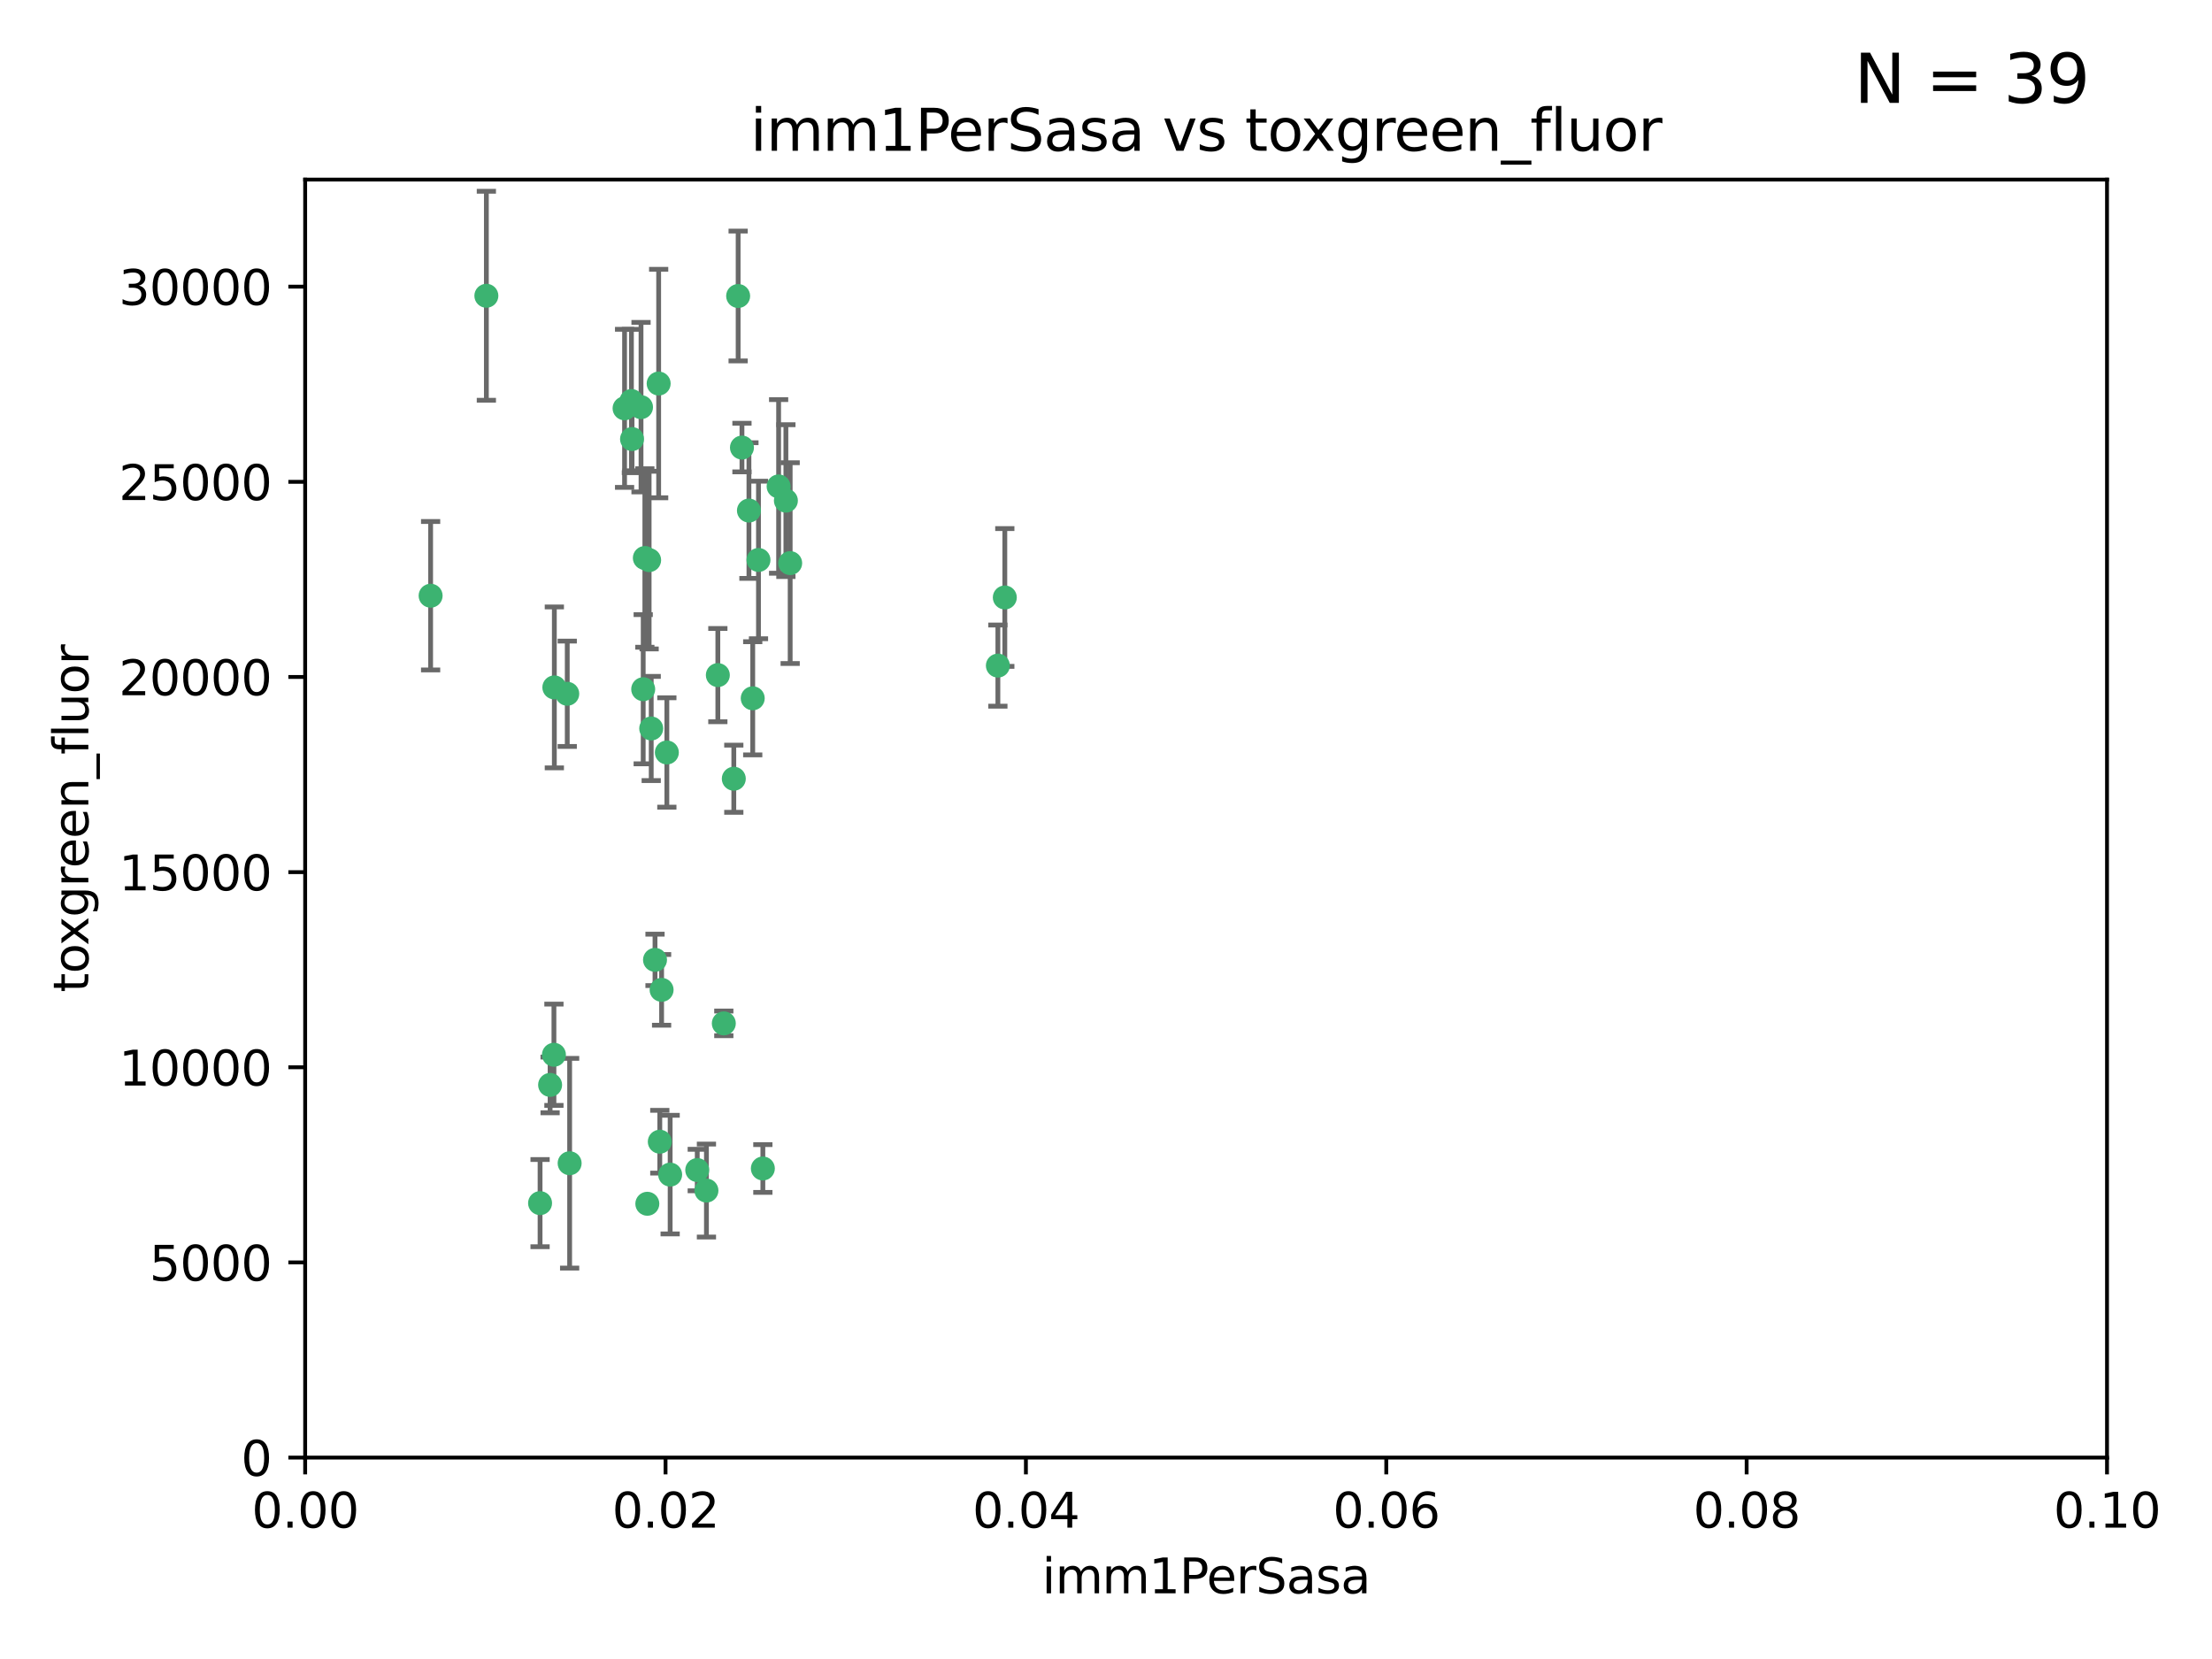 <?xml version="1.0" encoding="utf-8" standalone="no"?>
<!DOCTYPE svg PUBLIC "-//W3C//DTD SVG 1.1//EN"
  "http://www.w3.org/Graphics/SVG/1.1/DTD/svg11.dtd">
<svg xmlns:xlink="http://www.w3.org/1999/xlink" width="460.8pt" height="345.6pt" viewBox="0 0 460.8 345.6" xmlns="http://www.w3.org/2000/svg" version="1.1">
 <defs>
  <style type="text/css">*{stroke-linejoin: round; stroke-linecap: butt}</style>
 </defs>
 <g id="figure_1">
  <g id="patch_1">
   <path d="M 0 345.6 
L 460.8 345.6 
L 460.8 0 
L 0 0 
z
" style="fill: #ffffff"/>
  </g>
  <g id="axes_1">
   <g id="patch_2">
    <path d="M 63.571 303.64 
L 438.93 303.64 
L 438.93 37.411 
L 63.571 37.411 
z
" style="fill: #ffffff"/>
   </g>
   <g id="PathCollection_1">
    <defs>
     <path id="m68df2d9c2f" d="M 0 1.118 
C 0.297 1.118 0.581 1 0.791 0.791 
C 1 0.581 1.118 0.297 1.118 0 
C 1.118 -0.297 1 -0.581 0.791 -0.791 
C 0.581 -1 0.297 -1.118 0 -1.118 
C -0.297 -1.118 -0.581 -1 -0.791 -0.791 
C -1 -0.581 -1.118 -0.297 -1.118 0 
C -1.118 0.297 -1 0.581 -0.791 0.791 
C -0.581 1 -0.297 1.118 0 1.118 
z
" style="stroke: #3cb371"/>
    </defs>
    <g clip-path="url(#p0fdcfdbc18)">
     <use xlink:href="#m68df2d9c2f" x="101.319" y="61.614" style="fill: #3cb371; stroke: #3cb371"/>
     <use xlink:href="#m68df2d9c2f" x="89.706" y="124.1" style="fill: #3cb371; stroke: #3cb371"/>
     <use xlink:href="#m68df2d9c2f" x="156.017" y="106.358" style="fill: #3cb371; stroke: #3cb371"/>
     <use xlink:href="#m68df2d9c2f" x="137.211" y="79.9" style="fill: #3cb371; stroke: #3cb371"/>
     <use xlink:href="#m68df2d9c2f" x="130.11" y="85.062" style="fill: #3cb371; stroke: #3cb371"/>
     <use xlink:href="#m68df2d9c2f" x="149.54" y="140.634" style="fill: #3cb371; stroke: #3cb371"/>
     <use xlink:href="#m68df2d9c2f" x="164.607" y="117.306" style="fill: #3cb371; stroke: #3cb371"/>
     <use xlink:href="#m68df2d9c2f" x="162.201" y="101.33" style="fill: #3cb371; stroke: #3cb371"/>
     <use xlink:href="#m68df2d9c2f" x="133.991" y="143.574" style="fill: #3cb371; stroke: #3cb371"/>
     <use xlink:href="#m68df2d9c2f" x="133.537" y="84.817" style="fill: #3cb371; stroke: #3cb371"/>
     <use xlink:href="#m68df2d9c2f" x="135.226" y="116.682" style="fill: #3cb371; stroke: #3cb371"/>
     <use xlink:href="#m68df2d9c2f" x="131.665" y="91.463" style="fill: #3cb371; stroke: #3cb371"/>
     <use xlink:href="#m68df2d9c2f" x="131.536" y="83.54" style="fill: #3cb371; stroke: #3cb371"/>
     <use xlink:href="#m68df2d9c2f" x="118.666" y="242.324" style="fill: #3cb371; stroke: #3cb371"/>
     <use xlink:href="#m68df2d9c2f" x="154.563" y="93.237" style="fill: #3cb371; stroke: #3cb371"/>
     <use xlink:href="#m68df2d9c2f" x="158.007" y="116.65" style="fill: #3cb371; stroke: #3cb371"/>
     <use xlink:href="#m68df2d9c2f" x="153.769" y="61.664" style="fill: #3cb371; stroke: #3cb371"/>
     <use xlink:href="#m68df2d9c2f" x="118.169" y="144.527" style="fill: #3cb371; stroke: #3cb371"/>
     <use xlink:href="#m68df2d9c2f" x="136.451" y="199.958" style="fill: #3cb371; stroke: #3cb371"/>
     <use xlink:href="#m68df2d9c2f" x="163.716" y="104.293" style="fill: #3cb371; stroke: #3cb371"/>
     <use xlink:href="#m68df2d9c2f" x="138.918" y="156.754" style="fill: #3cb371; stroke: #3cb371"/>
     <use xlink:href="#m68df2d9c2f" x="112.506" y="250.635" style="fill: #3cb371; stroke: #3cb371"/>
     <use xlink:href="#m68df2d9c2f" x="207.877" y="138.657" style="fill: #3cb371; stroke: #3cb371"/>
     <use xlink:href="#m68df2d9c2f" x="209.321" y="124.464" style="fill: #3cb371; stroke: #3cb371"/>
     <use xlink:href="#m68df2d9c2f" x="134.851" y="250.767" style="fill: #3cb371; stroke: #3cb371"/>
     <use xlink:href="#m68df2d9c2f" x="137.448" y="237.838" style="fill: #3cb371; stroke: #3cb371"/>
     <use xlink:href="#m68df2d9c2f" x="152.865" y="162.223" style="fill: #3cb371; stroke: #3cb371"/>
     <use xlink:href="#m68df2d9c2f" x="114.597" y="226.007" style="fill: #3cb371; stroke: #3cb371"/>
     <use xlink:href="#m68df2d9c2f" x="147.163" y="248.016" style="fill: #3cb371; stroke: #3cb371"/>
     <use xlink:href="#m68df2d9c2f" x="150.784" y="213.19" style="fill: #3cb371; stroke: #3cb371"/>
     <use xlink:href="#m68df2d9c2f" x="137.823" y="206.203" style="fill: #3cb371; stroke: #3cb371"/>
     <use xlink:href="#m68df2d9c2f" x="156.807" y="145.468" style="fill: #3cb371; stroke: #3cb371"/>
     <use xlink:href="#m68df2d9c2f" x="115.394" y="219.726" style="fill: #3cb371; stroke: #3cb371"/>
     <use xlink:href="#m68df2d9c2f" x="115.48" y="143.2" style="fill: #3cb371; stroke: #3cb371"/>
     <use xlink:href="#m68df2d9c2f" x="134.334" y="116.24" style="fill: #3cb371; stroke: #3cb371"/>
     <use xlink:href="#m68df2d9c2f" x="158.917" y="243.416" style="fill: #3cb371; stroke: #3cb371"/>
     <use xlink:href="#m68df2d9c2f" x="139.605" y="244.691" style="fill: #3cb371; stroke: #3cb371"/>
     <use xlink:href="#m68df2d9c2f" x="145.249" y="243.742" style="fill: #3cb371; stroke: #3cb371"/>
     <use xlink:href="#m68df2d9c2f" x="135.66" y="151.755" style="fill: #3cb371; stroke: #3cb371"/>
    </g>
   </g>
   <g id="matplotlib.axis_1">
    <g id="xtick_1">
     <g id="line2d_1">
      <defs>
       <path id="md51bf98b03" d="M 0 0 
L 0 3.5 
" style="stroke: #000000; stroke-width: 0.8"/>
      </defs>
      <g>
       <use xlink:href="#md51bf98b03" x="63.571" y="303.64" style="stroke: #000000; stroke-width: 0.8"/>
      </g>
     </g>
     <g id="text_1">
      <!-- 0.00 -->
      <g transform="translate(52.438 318.238)scale(0.1 -0.1)">
       <defs>
        <path id="DejaVuSans-30" d="M 2034 4250 
Q 1547 4250 1301 3770 
Q 1056 3291 1056 2328 
Q 1056 1369 1301 889 
Q 1547 409 2034 409 
Q 2525 409 2770 889 
Q 3016 1369 3016 2328 
Q 3016 3291 2770 3770 
Q 2525 4250 2034 4250 
z
M 2034 4750 
Q 2819 4750 3233 4129 
Q 3647 3509 3647 2328 
Q 3647 1150 3233 529 
Q 2819 -91 2034 -91 
Q 1250 -91 836 529 
Q 422 1150 422 2328 
Q 422 3509 836 4129 
Q 1250 4750 2034 4750 
z
" transform="scale(0.016)"/>
        <path id="DejaVuSans-2e" d="M 684 794 
L 1344 794 
L 1344 0 
L 684 0 
L 684 794 
z
" transform="scale(0.016)"/>
       </defs>
       <use xlink:href="#DejaVuSans-30"/>
       <use xlink:href="#DejaVuSans-2e" x="63.623"/>
       <use xlink:href="#DejaVuSans-30" x="95.41"/>
       <use xlink:href="#DejaVuSans-30" x="159.033"/>
      </g>
     </g>
    </g>
    <g id="xtick_2">
     <g id="line2d_2">
      <g>
       <use xlink:href="#md51bf98b03" x="138.643" y="303.64" style="stroke: #000000; stroke-width: 0.8"/>
      </g>
     </g>
     <g id="text_2">
      <!-- 0.02 -->
      <g transform="translate(127.51 318.238)scale(0.1 -0.1)">
       <defs>
        <path id="DejaVuSans-32" d="M 1228 531 
L 3431 531 
L 3431 0 
L 469 0 
L 469 531 
Q 828 903 1448 1529 
Q 2069 2156 2228 2338 
Q 2531 2678 2651 2914 
Q 2772 3150 2772 3378 
Q 2772 3750 2511 3984 
Q 2250 4219 1831 4219 
Q 1534 4219 1204 4116 
Q 875 4013 500 3803 
L 500 4441 
Q 881 4594 1212 4672 
Q 1544 4750 1819 4750 
Q 2544 4750 2975 4387 
Q 3406 4025 3406 3419 
Q 3406 3131 3298 2873 
Q 3191 2616 2906 2266 
Q 2828 2175 2409 1742 
Q 1991 1309 1228 531 
z
" transform="scale(0.016)"/>
       </defs>
       <use xlink:href="#DejaVuSans-30"/>
       <use xlink:href="#DejaVuSans-2e" x="63.623"/>
       <use xlink:href="#DejaVuSans-30" x="95.41"/>
       <use xlink:href="#DejaVuSans-32" x="159.033"/>
      </g>
     </g>
    </g>
    <g id="xtick_3">
     <g id="line2d_3">
      <g>
       <use xlink:href="#md51bf98b03" x="213.715" y="303.64" style="stroke: #000000; stroke-width: 0.8"/>
      </g>
     </g>
     <g id="text_3">
      <!-- 0.04 -->
      <g transform="translate(202.582 318.238)scale(0.1 -0.1)">
       <defs>
        <path id="DejaVuSans-34" d="M 2419 4116 
L 825 1625 
L 2419 1625 
L 2419 4116 
z
M 2253 4666 
L 3047 4666 
L 3047 1625 
L 3713 1625 
L 3713 1100 
L 3047 1100 
L 3047 0 
L 2419 0 
L 2419 1100 
L 313 1100 
L 313 1709 
L 2253 4666 
z
" transform="scale(0.016)"/>
       </defs>
       <use xlink:href="#DejaVuSans-30"/>
       <use xlink:href="#DejaVuSans-2e" x="63.623"/>
       <use xlink:href="#DejaVuSans-30" x="95.41"/>
       <use xlink:href="#DejaVuSans-34" x="159.033"/>
      </g>
     </g>
    </g>
    <g id="xtick_4">
     <g id="line2d_4">
      <g>
       <use xlink:href="#md51bf98b03" x="288.786" y="303.64" style="stroke: #000000; stroke-width: 0.8"/>
      </g>
     </g>
     <g id="text_4">
      <!-- 0.06 -->
      <g transform="translate(277.654 318.238)scale(0.1 -0.1)">
       <defs>
        <path id="DejaVuSans-36" d="M 2113 2584 
Q 1688 2584 1439 2293 
Q 1191 2003 1191 1497 
Q 1191 994 1439 701 
Q 1688 409 2113 409 
Q 2538 409 2786 701 
Q 3034 994 3034 1497 
Q 3034 2003 2786 2293 
Q 2538 2584 2113 2584 
z
M 3366 4563 
L 3366 3988 
Q 3128 4100 2886 4159 
Q 2644 4219 2406 4219 
Q 1781 4219 1451 3797 
Q 1122 3375 1075 2522 
Q 1259 2794 1537 2939 
Q 1816 3084 2150 3084 
Q 2853 3084 3261 2657 
Q 3669 2231 3669 1497 
Q 3669 778 3244 343 
Q 2819 -91 2113 -91 
Q 1303 -91 875 529 
Q 447 1150 447 2328 
Q 447 3434 972 4092 
Q 1497 4750 2381 4750 
Q 2619 4750 2861 4703 
Q 3103 4656 3366 4563 
z
" transform="scale(0.016)"/>
       </defs>
       <use xlink:href="#DejaVuSans-30"/>
       <use xlink:href="#DejaVuSans-2e" x="63.623"/>
       <use xlink:href="#DejaVuSans-30" x="95.41"/>
       <use xlink:href="#DejaVuSans-36" x="159.033"/>
      </g>
     </g>
    </g>
    <g id="xtick_5">
     <g id="line2d_5">
      <g>
       <use xlink:href="#md51bf98b03" x="363.858" y="303.64" style="stroke: #000000; stroke-width: 0.8"/>
      </g>
     </g>
     <g id="text_5">
      <!-- 0.08 -->
      <g transform="translate(352.725 318.238)scale(0.1 -0.1)">
       <defs>
        <path id="DejaVuSans-38" d="M 2034 2216 
Q 1584 2216 1326 1975 
Q 1069 1734 1069 1313 
Q 1069 891 1326 650 
Q 1584 409 2034 409 
Q 2484 409 2743 651 
Q 3003 894 3003 1313 
Q 3003 1734 2745 1975 
Q 2488 2216 2034 2216 
z
M 1403 2484 
Q 997 2584 770 2862 
Q 544 3141 544 3541 
Q 544 4100 942 4425 
Q 1341 4750 2034 4750 
Q 2731 4750 3128 4425 
Q 3525 4100 3525 3541 
Q 3525 3141 3298 2862 
Q 3072 2584 2669 2484 
Q 3125 2378 3379 2068 
Q 3634 1759 3634 1313 
Q 3634 634 3220 271 
Q 2806 -91 2034 -91 
Q 1263 -91 848 271 
Q 434 634 434 1313 
Q 434 1759 690 2068 
Q 947 2378 1403 2484 
z
M 1172 3481 
Q 1172 3119 1398 2916 
Q 1625 2713 2034 2713 
Q 2441 2713 2670 2916 
Q 2900 3119 2900 3481 
Q 2900 3844 2670 4047 
Q 2441 4250 2034 4250 
Q 1625 4250 1398 4047 
Q 1172 3844 1172 3481 
z
" transform="scale(0.016)"/>
       </defs>
       <use xlink:href="#DejaVuSans-30"/>
       <use xlink:href="#DejaVuSans-2e" x="63.623"/>
       <use xlink:href="#DejaVuSans-30" x="95.41"/>
       <use xlink:href="#DejaVuSans-38" x="159.033"/>
      </g>
     </g>
    </g>
    <g id="xtick_6">
     <g id="line2d_6">
      <g>
       <use xlink:href="#md51bf98b03" x="438.93" y="303.64" style="stroke: #000000; stroke-width: 0.8"/>
      </g>
     </g>
     <g id="text_6">
      <!-- 0.10 -->
      <g transform="translate(427.797 318.238)scale(0.1 -0.1)">
       <defs>
        <path id="DejaVuSans-31" d="M 794 531 
L 1825 531 
L 1825 4091 
L 703 3866 
L 703 4441 
L 1819 4666 
L 2450 4666 
L 2450 531 
L 3481 531 
L 3481 0 
L 794 0 
L 794 531 
z
" transform="scale(0.016)"/>
       </defs>
       <use xlink:href="#DejaVuSans-30"/>
       <use xlink:href="#DejaVuSans-2e" x="63.623"/>
       <use xlink:href="#DejaVuSans-31" x="95.41"/>
       <use xlink:href="#DejaVuSans-30" x="159.033"/>
      </g>
     </g>
    </g>
    <g id="text_7">
     <!-- imm1PerSasa -->
     <g transform="translate(217.067 331.917)scale(0.1 -0.1)">
      <defs>
       <path id="DejaVuSans-69" d="M 603 3500 
L 1178 3500 
L 1178 0 
L 603 0 
L 603 3500 
z
M 603 4863 
L 1178 4863 
L 1178 4134 
L 603 4134 
L 603 4863 
z
" transform="scale(0.016)"/>
       <path id="DejaVuSans-6d" d="M 3328 2828 
Q 3544 3216 3844 3400 
Q 4144 3584 4550 3584 
Q 5097 3584 5394 3201 
Q 5691 2819 5691 2113 
L 5691 0 
L 5113 0 
L 5113 2094 
Q 5113 2597 4934 2840 
Q 4756 3084 4391 3084 
Q 3944 3084 3684 2787 
Q 3425 2491 3425 1978 
L 3425 0 
L 2847 0 
L 2847 2094 
Q 2847 2600 2669 2842 
Q 2491 3084 2119 3084 
Q 1678 3084 1418 2786 
Q 1159 2488 1159 1978 
L 1159 0 
L 581 0 
L 581 3500 
L 1159 3500 
L 1159 2956 
Q 1356 3278 1631 3431 
Q 1906 3584 2284 3584 
Q 2666 3584 2933 3390 
Q 3200 3197 3328 2828 
z
" transform="scale(0.016)"/>
       <path id="DejaVuSans-50" d="M 1259 4147 
L 1259 2394 
L 2053 2394 
Q 2494 2394 2734 2622 
Q 2975 2850 2975 3272 
Q 2975 3691 2734 3919 
Q 2494 4147 2053 4147 
L 1259 4147 
z
M 628 4666 
L 2053 4666 
Q 2838 4666 3239 4311 
Q 3641 3956 3641 3272 
Q 3641 2581 3239 2228 
Q 2838 1875 2053 1875 
L 1259 1875 
L 1259 0 
L 628 0 
L 628 4666 
z
" transform="scale(0.016)"/>
       <path id="DejaVuSans-65" d="M 3597 1894 
L 3597 1613 
L 953 1613 
Q 991 1019 1311 708 
Q 1631 397 2203 397 
Q 2534 397 2845 478 
Q 3156 559 3463 722 
L 3463 178 
Q 3153 47 2828 -22 
Q 2503 -91 2169 -91 
Q 1331 -91 842 396 
Q 353 884 353 1716 
Q 353 2575 817 3079 
Q 1281 3584 2069 3584 
Q 2775 3584 3186 3129 
Q 3597 2675 3597 1894 
z
M 3022 2063 
Q 3016 2534 2758 2815 
Q 2500 3097 2075 3097 
Q 1594 3097 1305 2825 
Q 1016 2553 972 2059 
L 3022 2063 
z
" transform="scale(0.016)"/>
       <path id="DejaVuSans-72" d="M 2631 2963 
Q 2534 3019 2420 3045 
Q 2306 3072 2169 3072 
Q 1681 3072 1420 2755 
Q 1159 2438 1159 1844 
L 1159 0 
L 581 0 
L 581 3500 
L 1159 3500 
L 1159 2956 
Q 1341 3275 1631 3429 
Q 1922 3584 2338 3584 
Q 2397 3584 2469 3576 
Q 2541 3569 2628 3553 
L 2631 2963 
z
" transform="scale(0.016)"/>
       <path id="DejaVuSans-53" d="M 3425 4513 
L 3425 3897 
Q 3066 4069 2747 4153 
Q 2428 4238 2131 4238 
Q 1616 4238 1336 4038 
Q 1056 3838 1056 3469 
Q 1056 3159 1242 3001 
Q 1428 2844 1947 2747 
L 2328 2669 
Q 3034 2534 3370 2195 
Q 3706 1856 3706 1288 
Q 3706 609 3251 259 
Q 2797 -91 1919 -91 
Q 1588 -91 1214 -16 
Q 841 59 441 206 
L 441 856 
Q 825 641 1194 531 
Q 1563 422 1919 422 
Q 2459 422 2753 634 
Q 3047 847 3047 1241 
Q 3047 1584 2836 1778 
Q 2625 1972 2144 2069 
L 1759 2144 
Q 1053 2284 737 2584 
Q 422 2884 422 3419 
Q 422 4038 858 4394 
Q 1294 4750 2059 4750 
Q 2388 4750 2728 4690 
Q 3069 4631 3425 4513 
z
" transform="scale(0.016)"/>
       <path id="DejaVuSans-61" d="M 2194 1759 
Q 1497 1759 1228 1600 
Q 959 1441 959 1056 
Q 959 750 1161 570 
Q 1363 391 1709 391 
Q 2188 391 2477 730 
Q 2766 1069 2766 1631 
L 2766 1759 
L 2194 1759 
z
M 3341 1997 
L 3341 0 
L 2766 0 
L 2766 531 
Q 2569 213 2275 61 
Q 1981 -91 1556 -91 
Q 1019 -91 701 211 
Q 384 513 384 1019 
Q 384 1609 779 1909 
Q 1175 2209 1959 2209 
L 2766 2209 
L 2766 2266 
Q 2766 2663 2505 2880 
Q 2244 3097 1772 3097 
Q 1472 3097 1187 3025 
Q 903 2953 641 2809 
L 641 3341 
Q 956 3463 1253 3523 
Q 1550 3584 1831 3584 
Q 2591 3584 2966 3190 
Q 3341 2797 3341 1997 
z
" transform="scale(0.016)"/>
       <path id="DejaVuSans-73" d="M 2834 3397 
L 2834 2853 
Q 2591 2978 2328 3040 
Q 2066 3103 1784 3103 
Q 1356 3103 1142 2972 
Q 928 2841 928 2578 
Q 928 2378 1081 2264 
Q 1234 2150 1697 2047 
L 1894 2003 
Q 2506 1872 2764 1633 
Q 3022 1394 3022 966 
Q 3022 478 2636 193 
Q 2250 -91 1575 -91 
Q 1294 -91 989 -36 
Q 684 19 347 128 
L 347 722 
Q 666 556 975 473 
Q 1284 391 1588 391 
Q 1994 391 2212 530 
Q 2431 669 2431 922 
Q 2431 1156 2273 1281 
Q 2116 1406 1581 1522 
L 1381 1569 
Q 847 1681 609 1914 
Q 372 2147 372 2553 
Q 372 3047 722 3315 
Q 1072 3584 1716 3584 
Q 2034 3584 2315 3537 
Q 2597 3491 2834 3397 
z
" transform="scale(0.016)"/>
      </defs>
      <use xlink:href="#DejaVuSans-69"/>
      <use xlink:href="#DejaVuSans-6d" x="27.783"/>
      <use xlink:href="#DejaVuSans-6d" x="125.195"/>
      <use xlink:href="#DejaVuSans-31" x="222.607"/>
      <use xlink:href="#DejaVuSans-50" x="286.23"/>
      <use xlink:href="#DejaVuSans-65" x="342.908"/>
      <use xlink:href="#DejaVuSans-72" x="404.432"/>
      <use xlink:href="#DejaVuSans-53" x="445.545"/>
      <use xlink:href="#DejaVuSans-61" x="509.021"/>
      <use xlink:href="#DejaVuSans-73" x="570.301"/>
      <use xlink:href="#DejaVuSans-61" x="622.4"/>
     </g>
    </g>
   </g>
   <g id="matplotlib.axis_2">
    <g id="ytick_1">
     <g id="line2d_7">
      <defs>
       <path id="m47307e522a" d="M 0 0 
L -3.5 0 
" style="stroke: #000000; stroke-width: 0.8"/>
      </defs>
      <g>
       <use xlink:href="#m47307e522a" x="63.571" y="303.64" style="stroke: #000000; stroke-width: 0.8"/>
      </g>
     </g>
     <g id="text_8">
      <!-- 0 -->
      <g transform="translate(50.209 307.439)scale(0.1 -0.1)">
       <use xlink:href="#DejaVuSans-30"/>
      </g>
     </g>
    </g>
    <g id="ytick_2">
     <g id="line2d_8">
      <g>
       <use xlink:href="#m47307e522a" x="63.571" y="262.986" style="stroke: #000000; stroke-width: 0.8"/>
      </g>
     </g>
     <g id="text_9">
      <!-- 5000 -->
      <g transform="translate(31.121 266.786)scale(0.1 -0.1)">
       <defs>
        <path id="DejaVuSans-35" d="M 691 4666 
L 3169 4666 
L 3169 4134 
L 1269 4134 
L 1269 2991 
Q 1406 3038 1543 3061 
Q 1681 3084 1819 3084 
Q 2600 3084 3056 2656 
Q 3513 2228 3513 1497 
Q 3513 744 3044 326 
Q 2575 -91 1722 -91 
Q 1428 -91 1123 -41 
Q 819 9 494 109 
L 494 744 
Q 775 591 1075 516 
Q 1375 441 1709 441 
Q 2250 441 2565 725 
Q 2881 1009 2881 1497 
Q 2881 1984 2565 2268 
Q 2250 2553 1709 2553 
Q 1456 2553 1204 2497 
Q 953 2441 691 2322 
L 691 4666 
z
" transform="scale(0.016)"/>
       </defs>
       <use xlink:href="#DejaVuSans-35"/>
       <use xlink:href="#DejaVuSans-30" x="63.623"/>
       <use xlink:href="#DejaVuSans-30" x="127.246"/>
       <use xlink:href="#DejaVuSans-30" x="190.869"/>
      </g>
     </g>
    </g>
    <g id="ytick_3">
     <g id="line2d_9">
      <g>
       <use xlink:href="#m47307e522a" x="63.571" y="222.333" style="stroke: #000000; stroke-width: 0.8"/>
      </g>
     </g>
     <g id="text_10">
      <!-- 10000 -->
      <g transform="translate(24.759 226.132)scale(0.1 -0.1)">
       <use xlink:href="#DejaVuSans-31"/>
       <use xlink:href="#DejaVuSans-30" x="63.623"/>
       <use xlink:href="#DejaVuSans-30" x="127.246"/>
       <use xlink:href="#DejaVuSans-30" x="190.869"/>
       <use xlink:href="#DejaVuSans-30" x="254.492"/>
      </g>
     </g>
    </g>
    <g id="ytick_4">
     <g id="line2d_10">
      <g>
       <use xlink:href="#m47307e522a" x="63.571" y="181.679" style="stroke: #000000; stroke-width: 0.8"/>
      </g>
     </g>
     <g id="text_11">
      <!-- 15000 -->
      <g transform="translate(24.759 185.478)scale(0.1 -0.1)">
       <use xlink:href="#DejaVuSans-31"/>
       <use xlink:href="#DejaVuSans-35" x="63.623"/>
       <use xlink:href="#DejaVuSans-30" x="127.246"/>
       <use xlink:href="#DejaVuSans-30" x="190.869"/>
       <use xlink:href="#DejaVuSans-30" x="254.492"/>
      </g>
     </g>
    </g>
    <g id="ytick_5">
     <g id="line2d_11">
      <g>
       <use xlink:href="#m47307e522a" x="63.571" y="141.026" style="stroke: #000000; stroke-width: 0.8"/>
      </g>
     </g>
     <g id="text_12">
      <!-- 20000 -->
      <g transform="translate(24.759 144.825)scale(0.1 -0.1)">
       <use xlink:href="#DejaVuSans-32"/>
       <use xlink:href="#DejaVuSans-30" x="63.623"/>
       <use xlink:href="#DejaVuSans-30" x="127.246"/>
       <use xlink:href="#DejaVuSans-30" x="190.869"/>
       <use xlink:href="#DejaVuSans-30" x="254.492"/>
      </g>
     </g>
    </g>
    <g id="ytick_6">
     <g id="line2d_12">
      <g>
       <use xlink:href="#m47307e522a" x="63.571" y="100.372" style="stroke: #000000; stroke-width: 0.8"/>
      </g>
     </g>
     <g id="text_13">
      <!-- 25000 -->
      <g transform="translate(24.759 104.171)scale(0.1 -0.1)">
       <use xlink:href="#DejaVuSans-32"/>
       <use xlink:href="#DejaVuSans-35" x="63.623"/>
       <use xlink:href="#DejaVuSans-30" x="127.246"/>
       <use xlink:href="#DejaVuSans-30" x="190.869"/>
       <use xlink:href="#DejaVuSans-30" x="254.492"/>
      </g>
     </g>
    </g>
    <g id="ytick_7">
     <g id="line2d_13">
      <g>
       <use xlink:href="#m47307e522a" x="63.571" y="59.718" style="stroke: #000000; stroke-width: 0.8"/>
      </g>
     </g>
     <g id="text_14">
      <!-- 30000 -->
      <g transform="translate(24.759 63.518)scale(0.1 -0.1)">
       <defs>
        <path id="DejaVuSans-33" d="M 2597 2516 
Q 3050 2419 3304 2112 
Q 3559 1806 3559 1356 
Q 3559 666 3084 287 
Q 2609 -91 1734 -91 
Q 1441 -91 1130 -33 
Q 819 25 488 141 
L 488 750 
Q 750 597 1062 519 
Q 1375 441 1716 441 
Q 2309 441 2620 675 
Q 2931 909 2931 1356 
Q 2931 1769 2642 2001 
Q 2353 2234 1838 2234 
L 1294 2234 
L 1294 2753 
L 1863 2753 
Q 2328 2753 2575 2939 
Q 2822 3125 2822 3475 
Q 2822 3834 2567 4026 
Q 2313 4219 1838 4219 
Q 1578 4219 1281 4162 
Q 984 4106 628 3988 
L 628 4550 
Q 988 4650 1302 4700 
Q 1616 4750 1894 4750 
Q 2613 4750 3031 4423 
Q 3450 4097 3450 3541 
Q 3450 3153 3228 2886 
Q 3006 2619 2597 2516 
z
" transform="scale(0.016)"/>
       </defs>
       <use xlink:href="#DejaVuSans-33"/>
       <use xlink:href="#DejaVuSans-30" x="63.623"/>
       <use xlink:href="#DejaVuSans-30" x="127.246"/>
       <use xlink:href="#DejaVuSans-30" x="190.869"/>
       <use xlink:href="#DejaVuSans-30" x="254.492"/>
      </g>
     </g>
    </g>
    <g id="text_15">
     <!-- toxgreen_fluor -->
     <g transform="translate(18.401 206.72)rotate(-90)scale(0.1 -0.1)">
      <defs>
       <path id="DejaVuSans-74" d="M 1172 4494 
L 1172 3500 
L 2356 3500 
L 2356 3053 
L 1172 3053 
L 1172 1153 
Q 1172 725 1289 603 
Q 1406 481 1766 481 
L 2356 481 
L 2356 0 
L 1766 0 
Q 1100 0 847 248 
Q 594 497 594 1153 
L 594 3053 
L 172 3053 
L 172 3500 
L 594 3500 
L 594 4494 
L 1172 4494 
z
" transform="scale(0.016)"/>
       <path id="DejaVuSans-6f" d="M 1959 3097 
Q 1497 3097 1228 2736 
Q 959 2375 959 1747 
Q 959 1119 1226 758 
Q 1494 397 1959 397 
Q 2419 397 2687 759 
Q 2956 1122 2956 1747 
Q 2956 2369 2687 2733 
Q 2419 3097 1959 3097 
z
M 1959 3584 
Q 2709 3584 3137 3096 
Q 3566 2609 3566 1747 
Q 3566 888 3137 398 
Q 2709 -91 1959 -91 
Q 1206 -91 779 398 
Q 353 888 353 1747 
Q 353 2609 779 3096 
Q 1206 3584 1959 3584 
z
" transform="scale(0.016)"/>
       <path id="DejaVuSans-78" d="M 3513 3500 
L 2247 1797 
L 3578 0 
L 2900 0 
L 1881 1375 
L 863 0 
L 184 0 
L 1544 1831 
L 300 3500 
L 978 3500 
L 1906 2253 
L 2834 3500 
L 3513 3500 
z
" transform="scale(0.016)"/>
       <path id="DejaVuSans-67" d="M 2906 1791 
Q 2906 2416 2648 2759 
Q 2391 3103 1925 3103 
Q 1463 3103 1205 2759 
Q 947 2416 947 1791 
Q 947 1169 1205 825 
Q 1463 481 1925 481 
Q 2391 481 2648 825 
Q 2906 1169 2906 1791 
z
M 3481 434 
Q 3481 -459 3084 -895 
Q 2688 -1331 1869 -1331 
Q 1566 -1331 1297 -1286 
Q 1028 -1241 775 -1147 
L 775 -588 
Q 1028 -725 1275 -790 
Q 1522 -856 1778 -856 
Q 2344 -856 2625 -561 
Q 2906 -266 2906 331 
L 2906 616 
Q 2728 306 2450 153 
Q 2172 0 1784 0 
Q 1141 0 747 490 
Q 353 981 353 1791 
Q 353 2603 747 3093 
Q 1141 3584 1784 3584 
Q 2172 3584 2450 3431 
Q 2728 3278 2906 2969 
L 2906 3500 
L 3481 3500 
L 3481 434 
z
" transform="scale(0.016)"/>
       <path id="DejaVuSans-6e" d="M 3513 2113 
L 3513 0 
L 2938 0 
L 2938 2094 
Q 2938 2591 2744 2837 
Q 2550 3084 2163 3084 
Q 1697 3084 1428 2787 
Q 1159 2491 1159 1978 
L 1159 0 
L 581 0 
L 581 3500 
L 1159 3500 
L 1159 2956 
Q 1366 3272 1645 3428 
Q 1925 3584 2291 3584 
Q 2894 3584 3203 3211 
Q 3513 2838 3513 2113 
z
" transform="scale(0.016)"/>
       <path id="DejaVuSans-5f" d="M 3263 -1063 
L 3263 -1509 
L -63 -1509 
L -63 -1063 
L 3263 -1063 
z
" transform="scale(0.016)"/>
       <path id="DejaVuSans-66" d="M 2375 4863 
L 2375 4384 
L 1825 4384 
Q 1516 4384 1395 4259 
Q 1275 4134 1275 3809 
L 1275 3500 
L 2222 3500 
L 2222 3053 
L 1275 3053 
L 1275 0 
L 697 0 
L 697 3053 
L 147 3053 
L 147 3500 
L 697 3500 
L 697 3744 
Q 697 4328 969 4595 
Q 1241 4863 1831 4863 
L 2375 4863 
z
" transform="scale(0.016)"/>
       <path id="DejaVuSans-6c" d="M 603 4863 
L 1178 4863 
L 1178 0 
L 603 0 
L 603 4863 
z
" transform="scale(0.016)"/>
       <path id="DejaVuSans-75" d="M 544 1381 
L 544 3500 
L 1119 3500 
L 1119 1403 
Q 1119 906 1312 657 
Q 1506 409 1894 409 
Q 2359 409 2629 706 
Q 2900 1003 2900 1516 
L 2900 3500 
L 3475 3500 
L 3475 0 
L 2900 0 
L 2900 538 
Q 2691 219 2414 64 
Q 2138 -91 1772 -91 
Q 1169 -91 856 284 
Q 544 659 544 1381 
z
M 1991 3584 
L 1991 3584 
z
" transform="scale(0.016)"/>
      </defs>
      <use xlink:href="#DejaVuSans-74"/>
      <use xlink:href="#DejaVuSans-6f" x="39.209"/>
      <use xlink:href="#DejaVuSans-78" x="97.266"/>
      <use xlink:href="#DejaVuSans-67" x="156.445"/>
      <use xlink:href="#DejaVuSans-72" x="219.922"/>
      <use xlink:href="#DejaVuSans-65" x="258.785"/>
      <use xlink:href="#DejaVuSans-65" x="320.309"/>
      <use xlink:href="#DejaVuSans-6e" x="381.832"/>
      <use xlink:href="#DejaVuSans-5f" x="445.211"/>
      <use xlink:href="#DejaVuSans-66" x="495.211"/>
      <use xlink:href="#DejaVuSans-6c" x="530.416"/>
      <use xlink:href="#DejaVuSans-75" x="558.199"/>
      <use xlink:href="#DejaVuSans-6f" x="621.578"/>
      <use xlink:href="#DejaVuSans-72" x="682.76"/>
     </g>
    </g>
   </g>
   <g id="LineCollection_1">
    <path d="M 101.319 83.38 
L 101.319 39.848 
" clip-path="url(#p0fdcfdbc18)" style="fill: none; stroke: #696969"/>
    <path d="M 89.706 139.562 
L 89.706 108.638 
" clip-path="url(#p0fdcfdbc18)" style="fill: none; stroke: #696969"/>
    <path d="M 156.017 120.489 
L 156.017 92.227 
" clip-path="url(#p0fdcfdbc18)" style="fill: none; stroke: #696969"/>
    <path d="M 137.211 103.698 
L 137.211 56.102 
" clip-path="url(#p0fdcfdbc18)" style="fill: none; stroke: #696969"/>
    <path d="M 130.11 101.528 
L 130.11 68.595 
" clip-path="url(#p0fdcfdbc18)" style="fill: none; stroke: #696969"/>
    <path d="M 149.54 150.349 
L 149.54 130.92 
" clip-path="url(#p0fdcfdbc18)" style="fill: none; stroke: #696969"/>
    <path d="M 164.607 138.218 
L 164.607 96.393 
" clip-path="url(#p0fdcfdbc18)" style="fill: none; stroke: #696969"/>
    <path d="M 162.201 119.415 
L 162.201 83.245 
" clip-path="url(#p0fdcfdbc18)" style="fill: none; stroke: #696969"/>
    <path d="M 133.991 159.116 
L 133.991 128.031 
" clip-path="url(#p0fdcfdbc18)" style="fill: none; stroke: #696969"/>
    <path d="M 133.537 102.476 
L 133.537 67.157 
" clip-path="url(#p0fdcfdbc18)" style="fill: none; stroke: #696969"/>
    <path d="M 135.226 135.19 
L 135.226 98.175 
" clip-path="url(#p0fdcfdbc18)" style="fill: none; stroke: #696969"/>
    <path d="M 131.665 98.075 
L 131.665 84.85 
" clip-path="url(#p0fdcfdbc18)" style="fill: none; stroke: #696969"/>
    <path d="M 131.536 98.468 
L 131.536 68.613 
" clip-path="url(#p0fdcfdbc18)" style="fill: none; stroke: #696969"/>
    <path d="M 118.666 264.166 
L 118.666 220.481 
" clip-path="url(#p0fdcfdbc18)" style="fill: none; stroke: #696969"/>
    <path d="M 154.563 98.3 
L 154.563 88.175 
" clip-path="url(#p0fdcfdbc18)" style="fill: none; stroke: #696969"/>
    <path d="M 158.007 133.058 
L 158.007 100.243 
" clip-path="url(#p0fdcfdbc18)" style="fill: none; stroke: #696969"/>
    <path d="M 153.769 75.185 
L 153.769 48.142 
" clip-path="url(#p0fdcfdbc18)" style="fill: none; stroke: #696969"/>
    <path d="M 118.169 155.498 
L 118.169 133.556 
" clip-path="url(#p0fdcfdbc18)" style="fill: none; stroke: #696969"/>
    <path d="M 136.451 205.31 
L 136.451 194.605 
" clip-path="url(#p0fdcfdbc18)" style="fill: none; stroke: #696969"/>
    <path d="M 163.716 120.111 
L 163.716 88.475 
" clip-path="url(#p0fdcfdbc18)" style="fill: none; stroke: #696969"/>
    <path d="M 138.918 168.148 
L 138.918 145.359 
" clip-path="url(#p0fdcfdbc18)" style="fill: none; stroke: #696969"/>
    <path d="M 112.506 259.717 
L 112.506 241.553 
" clip-path="url(#p0fdcfdbc18)" style="fill: none; stroke: #696969"/>
    <path d="M 207.877 147.112 
L 207.877 130.202 
" clip-path="url(#p0fdcfdbc18)" style="fill: none; stroke: #696969"/>
    <path d="M 209.321 138.816 
L 209.321 110.112 
" clip-path="url(#p0fdcfdbc18)" style="fill: none; stroke: #696969"/>
    <path d="M 134.851 251.458 
L 134.851 250.077 
" clip-path="url(#p0fdcfdbc18)" style="fill: none; stroke: #696969"/>
    <path d="M 137.448 244.374 
L 137.448 231.301 
" clip-path="url(#p0fdcfdbc18)" style="fill: none; stroke: #696969"/>
    <path d="M 152.865 169.217 
L 152.865 155.229 
" clip-path="url(#p0fdcfdbc18)" style="fill: none; stroke: #696969"/>
    <path d="M 114.597 231.811 
L 114.597 220.203 
" clip-path="url(#p0fdcfdbc18)" style="fill: none; stroke: #696969"/>
    <path d="M 147.163 257.7 
L 147.163 238.331 
" clip-path="url(#p0fdcfdbc18)" style="fill: none; stroke: #696969"/>
    <path d="M 150.784 215.762 
L 150.784 210.618 
" clip-path="url(#p0fdcfdbc18)" style="fill: none; stroke: #696969"/>
    <path d="M 137.823 213.569 
L 137.823 198.836 
" clip-path="url(#p0fdcfdbc18)" style="fill: none; stroke: #696969"/>
    <path d="M 156.807 157.254 
L 156.807 133.683 
" clip-path="url(#p0fdcfdbc18)" style="fill: none; stroke: #696969"/>
    <path d="M 115.394 230.277 
L 115.394 209.176 
" clip-path="url(#p0fdcfdbc18)" style="fill: none; stroke: #696969"/>
    <path d="M 115.48 159.961 
L 115.48 126.439 
" clip-path="url(#p0fdcfdbc18)" style="fill: none; stroke: #696969"/>
    <path d="M 134.334 134.83 
L 134.334 97.649 
" clip-path="url(#p0fdcfdbc18)" style="fill: none; stroke: #696969"/>
    <path d="M 158.917 248.392 
L 158.917 238.44 
" clip-path="url(#p0fdcfdbc18)" style="fill: none; stroke: #696969"/>
    <path d="M 139.605 257.049 
L 139.605 232.333 
" clip-path="url(#p0fdcfdbc18)" style="fill: none; stroke: #696969"/>
    <path d="M 145.249 248.063 
L 145.249 239.42 
" clip-path="url(#p0fdcfdbc18)" style="fill: none; stroke: #696969"/>
    <path d="M 135.66 162.606 
L 135.66 140.905 
" clip-path="url(#p0fdcfdbc18)" style="fill: none; stroke: #696969"/>
   </g>
   <g id="line2d_14">
    <defs>
     <path id="m8c0e5adfad" d="M 2 0 
L -2 -0 
" style="stroke: #696969"/>
    </defs>
    <g clip-path="url(#p0fdcfdbc18)">
     <use xlink:href="#m8c0e5adfad" x="101.319" y="83.38" style="fill: #696969; stroke: #696969"/>
     <use xlink:href="#m8c0e5adfad" x="89.706" y="139.562" style="fill: #696969; stroke: #696969"/>
     <use xlink:href="#m8c0e5adfad" x="156.017" y="120.489" style="fill: #696969; stroke: #696969"/>
     <use xlink:href="#m8c0e5adfad" x="137.211" y="103.698" style="fill: #696969; stroke: #696969"/>
     <use xlink:href="#m8c0e5adfad" x="130.11" y="101.528" style="fill: #696969; stroke: #696969"/>
     <use xlink:href="#m8c0e5adfad" x="149.54" y="150.349" style="fill: #696969; stroke: #696969"/>
     <use xlink:href="#m8c0e5adfad" x="164.607" y="138.218" style="fill: #696969; stroke: #696969"/>
     <use xlink:href="#m8c0e5adfad" x="162.201" y="119.415" style="fill: #696969; stroke: #696969"/>
     <use xlink:href="#m8c0e5adfad" x="133.991" y="159.116" style="fill: #696969; stroke: #696969"/>
     <use xlink:href="#m8c0e5adfad" x="133.537" y="102.476" style="fill: #696969; stroke: #696969"/>
     <use xlink:href="#m8c0e5adfad" x="135.226" y="135.19" style="fill: #696969; stroke: #696969"/>
     <use xlink:href="#m8c0e5adfad" x="131.665" y="98.075" style="fill: #696969; stroke: #696969"/>
     <use xlink:href="#m8c0e5adfad" x="131.536" y="98.468" style="fill: #696969; stroke: #696969"/>
     <use xlink:href="#m8c0e5adfad" x="118.666" y="264.166" style="fill: #696969; stroke: #696969"/>
     <use xlink:href="#m8c0e5adfad" x="154.563" y="98.3" style="fill: #696969; stroke: #696969"/>
     <use xlink:href="#m8c0e5adfad" x="158.007" y="133.058" style="fill: #696969; stroke: #696969"/>
     <use xlink:href="#m8c0e5adfad" x="153.769" y="75.185" style="fill: #696969; stroke: #696969"/>
     <use xlink:href="#m8c0e5adfad" x="118.169" y="155.498" style="fill: #696969; stroke: #696969"/>
     <use xlink:href="#m8c0e5adfad" x="136.451" y="205.31" style="fill: #696969; stroke: #696969"/>
     <use xlink:href="#m8c0e5adfad" x="163.716" y="120.111" style="fill: #696969; stroke: #696969"/>
     <use xlink:href="#m8c0e5adfad" x="138.918" y="168.148" style="fill: #696969; stroke: #696969"/>
     <use xlink:href="#m8c0e5adfad" x="112.506" y="259.717" style="fill: #696969; stroke: #696969"/>
     <use xlink:href="#m8c0e5adfad" x="207.877" y="147.112" style="fill: #696969; stroke: #696969"/>
     <use xlink:href="#m8c0e5adfad" x="209.321" y="138.816" style="fill: #696969; stroke: #696969"/>
     <use xlink:href="#m8c0e5adfad" x="134.851" y="251.458" style="fill: #696969; stroke: #696969"/>
     <use xlink:href="#m8c0e5adfad" x="137.448" y="244.374" style="fill: #696969; stroke: #696969"/>
     <use xlink:href="#m8c0e5adfad" x="152.865" y="169.217" style="fill: #696969; stroke: #696969"/>
     <use xlink:href="#m8c0e5adfad" x="114.597" y="231.811" style="fill: #696969; stroke: #696969"/>
     <use xlink:href="#m8c0e5adfad" x="147.163" y="257.7" style="fill: #696969; stroke: #696969"/>
     <use xlink:href="#m8c0e5adfad" x="150.784" y="215.762" style="fill: #696969; stroke: #696969"/>
     <use xlink:href="#m8c0e5adfad" x="137.823" y="213.569" style="fill: #696969; stroke: #696969"/>
     <use xlink:href="#m8c0e5adfad" x="156.807" y="157.254" style="fill: #696969; stroke: #696969"/>
     <use xlink:href="#m8c0e5adfad" x="115.394" y="230.277" style="fill: #696969; stroke: #696969"/>
     <use xlink:href="#m8c0e5adfad" x="115.48" y="159.961" style="fill: #696969; stroke: #696969"/>
     <use xlink:href="#m8c0e5adfad" x="134.334" y="134.83" style="fill: #696969; stroke: #696969"/>
     <use xlink:href="#m8c0e5adfad" x="158.917" y="248.392" style="fill: #696969; stroke: #696969"/>
     <use xlink:href="#m8c0e5adfad" x="139.605" y="257.049" style="fill: #696969; stroke: #696969"/>
     <use xlink:href="#m8c0e5adfad" x="145.249" y="248.063" style="fill: #696969; stroke: #696969"/>
     <use xlink:href="#m8c0e5adfad" x="135.66" y="162.606" style="fill: #696969; stroke: #696969"/>
    </g>
   </g>
   <g id="line2d_15">
    <g clip-path="url(#p0fdcfdbc18)">
     <use xlink:href="#m8c0e5adfad" x="101.319" y="39.848" style="fill: #696969; stroke: #696969"/>
     <use xlink:href="#m8c0e5adfad" x="89.706" y="108.638" style="fill: #696969; stroke: #696969"/>
     <use xlink:href="#m8c0e5adfad" x="156.017" y="92.227" style="fill: #696969; stroke: #696969"/>
     <use xlink:href="#m8c0e5adfad" x="137.211" y="56.102" style="fill: #696969; stroke: #696969"/>
     <use xlink:href="#m8c0e5adfad" x="130.11" y="68.595" style="fill: #696969; stroke: #696969"/>
     <use xlink:href="#m8c0e5adfad" x="149.54" y="130.92" style="fill: #696969; stroke: #696969"/>
     <use xlink:href="#m8c0e5adfad" x="164.607" y="96.393" style="fill: #696969; stroke: #696969"/>
     <use xlink:href="#m8c0e5adfad" x="162.201" y="83.245" style="fill: #696969; stroke: #696969"/>
     <use xlink:href="#m8c0e5adfad" x="133.991" y="128.031" style="fill: #696969; stroke: #696969"/>
     <use xlink:href="#m8c0e5adfad" x="133.537" y="67.157" style="fill: #696969; stroke: #696969"/>
     <use xlink:href="#m8c0e5adfad" x="135.226" y="98.175" style="fill: #696969; stroke: #696969"/>
     <use xlink:href="#m8c0e5adfad" x="131.665" y="84.85" style="fill: #696969; stroke: #696969"/>
     <use xlink:href="#m8c0e5adfad" x="131.536" y="68.613" style="fill: #696969; stroke: #696969"/>
     <use xlink:href="#m8c0e5adfad" x="118.666" y="220.481" style="fill: #696969; stroke: #696969"/>
     <use xlink:href="#m8c0e5adfad" x="154.563" y="88.175" style="fill: #696969; stroke: #696969"/>
     <use xlink:href="#m8c0e5adfad" x="158.007" y="100.243" style="fill: #696969; stroke: #696969"/>
     <use xlink:href="#m8c0e5adfad" x="153.769" y="48.142" style="fill: #696969; stroke: #696969"/>
     <use xlink:href="#m8c0e5adfad" x="118.169" y="133.556" style="fill: #696969; stroke: #696969"/>
     <use xlink:href="#m8c0e5adfad" x="136.451" y="194.605" style="fill: #696969; stroke: #696969"/>
     <use xlink:href="#m8c0e5adfad" x="163.716" y="88.475" style="fill: #696969; stroke: #696969"/>
     <use xlink:href="#m8c0e5adfad" x="138.918" y="145.359" style="fill: #696969; stroke: #696969"/>
     <use xlink:href="#m8c0e5adfad" x="112.506" y="241.553" style="fill: #696969; stroke: #696969"/>
     <use xlink:href="#m8c0e5adfad" x="207.877" y="130.202" style="fill: #696969; stroke: #696969"/>
     <use xlink:href="#m8c0e5adfad" x="209.321" y="110.112" style="fill: #696969; stroke: #696969"/>
     <use xlink:href="#m8c0e5adfad" x="134.851" y="250.077" style="fill: #696969; stroke: #696969"/>
     <use xlink:href="#m8c0e5adfad" x="137.448" y="231.301" style="fill: #696969; stroke: #696969"/>
     <use xlink:href="#m8c0e5adfad" x="152.865" y="155.229" style="fill: #696969; stroke: #696969"/>
     <use xlink:href="#m8c0e5adfad" x="114.597" y="220.203" style="fill: #696969; stroke: #696969"/>
     <use xlink:href="#m8c0e5adfad" x="147.163" y="238.331" style="fill: #696969; stroke: #696969"/>
     <use xlink:href="#m8c0e5adfad" x="150.784" y="210.618" style="fill: #696969; stroke: #696969"/>
     <use xlink:href="#m8c0e5adfad" x="137.823" y="198.836" style="fill: #696969; stroke: #696969"/>
     <use xlink:href="#m8c0e5adfad" x="156.807" y="133.683" style="fill: #696969; stroke: #696969"/>
     <use xlink:href="#m8c0e5adfad" x="115.394" y="209.176" style="fill: #696969; stroke: #696969"/>
     <use xlink:href="#m8c0e5adfad" x="115.48" y="126.439" style="fill: #696969; stroke: #696969"/>
     <use xlink:href="#m8c0e5adfad" x="134.334" y="97.649" style="fill: #696969; stroke: #696969"/>
     <use xlink:href="#m8c0e5adfad" x="158.917" y="238.44" style="fill: #696969; stroke: #696969"/>
     <use xlink:href="#m8c0e5adfad" x="139.605" y="232.333" style="fill: #696969; stroke: #696969"/>
     <use xlink:href="#m8c0e5adfad" x="145.249" y="239.42" style="fill: #696969; stroke: #696969"/>
     <use xlink:href="#m8c0e5adfad" x="135.66" y="140.905" style="fill: #696969; stroke: #696969"/>
    </g>
   </g>
   <g id="line2d_16">
    <defs>
     <path id="m004080f8b2" d="M 0 2 
C 0.53 2 1.039 1.789 1.414 1.414 
C 1.789 1.039 2 0.53 2 0 
C 2 -0.53 1.789 -1.039 1.414 -1.414 
C 1.039 -1.789 0.53 -2 0 -2 
C -0.53 -2 -1.039 -1.789 -1.414 -1.414 
C -1.789 -1.039 -2 -0.53 -2 0 
C -2 0.53 -1.789 1.039 -1.414 1.414 
C -1.039 1.789 -0.53 2 0 2 
z
" style="stroke: #3cb371"/>
    </defs>
    <g clip-path="url(#p0fdcfdbc18)">
     <use xlink:href="#m004080f8b2" x="101.319" y="61.614" style="fill: #3cb371; stroke: #3cb371"/>
     <use xlink:href="#m004080f8b2" x="89.706" y="124.1" style="fill: #3cb371; stroke: #3cb371"/>
     <use xlink:href="#m004080f8b2" x="156.017" y="106.358" style="fill: #3cb371; stroke: #3cb371"/>
     <use xlink:href="#m004080f8b2" x="137.211" y="79.9" style="fill: #3cb371; stroke: #3cb371"/>
     <use xlink:href="#m004080f8b2" x="130.11" y="85.062" style="fill: #3cb371; stroke: #3cb371"/>
     <use xlink:href="#m004080f8b2" x="149.54" y="140.634" style="fill: #3cb371; stroke: #3cb371"/>
     <use xlink:href="#m004080f8b2" x="164.607" y="117.306" style="fill: #3cb371; stroke: #3cb371"/>
     <use xlink:href="#m004080f8b2" x="162.201" y="101.33" style="fill: #3cb371; stroke: #3cb371"/>
     <use xlink:href="#m004080f8b2" x="133.991" y="143.574" style="fill: #3cb371; stroke: #3cb371"/>
     <use xlink:href="#m004080f8b2" x="133.537" y="84.817" style="fill: #3cb371; stroke: #3cb371"/>
     <use xlink:href="#m004080f8b2" x="135.226" y="116.682" style="fill: #3cb371; stroke: #3cb371"/>
     <use xlink:href="#m004080f8b2" x="131.665" y="91.463" style="fill: #3cb371; stroke: #3cb371"/>
     <use xlink:href="#m004080f8b2" x="131.536" y="83.54" style="fill: #3cb371; stroke: #3cb371"/>
     <use xlink:href="#m004080f8b2" x="118.666" y="242.324" style="fill: #3cb371; stroke: #3cb371"/>
     <use xlink:href="#m004080f8b2" x="154.563" y="93.237" style="fill: #3cb371; stroke: #3cb371"/>
     <use xlink:href="#m004080f8b2" x="158.007" y="116.65" style="fill: #3cb371; stroke: #3cb371"/>
     <use xlink:href="#m004080f8b2" x="153.769" y="61.664" style="fill: #3cb371; stroke: #3cb371"/>
     <use xlink:href="#m004080f8b2" x="118.169" y="144.527" style="fill: #3cb371; stroke: #3cb371"/>
     <use xlink:href="#m004080f8b2" x="136.451" y="199.958" style="fill: #3cb371; stroke: #3cb371"/>
     <use xlink:href="#m004080f8b2" x="163.716" y="104.293" style="fill: #3cb371; stroke: #3cb371"/>
     <use xlink:href="#m004080f8b2" x="138.918" y="156.754" style="fill: #3cb371; stroke: #3cb371"/>
     <use xlink:href="#m004080f8b2" x="112.506" y="250.635" style="fill: #3cb371; stroke: #3cb371"/>
     <use xlink:href="#m004080f8b2" x="207.877" y="138.657" style="fill: #3cb371; stroke: #3cb371"/>
     <use xlink:href="#m004080f8b2" x="209.321" y="124.464" style="fill: #3cb371; stroke: #3cb371"/>
     <use xlink:href="#m004080f8b2" x="134.851" y="250.767" style="fill: #3cb371; stroke: #3cb371"/>
     <use xlink:href="#m004080f8b2" x="137.448" y="237.838" style="fill: #3cb371; stroke: #3cb371"/>
     <use xlink:href="#m004080f8b2" x="152.865" y="162.223" style="fill: #3cb371; stroke: #3cb371"/>
     <use xlink:href="#m004080f8b2" x="114.597" y="226.007" style="fill: #3cb371; stroke: #3cb371"/>
     <use xlink:href="#m004080f8b2" x="147.163" y="248.016" style="fill: #3cb371; stroke: #3cb371"/>
     <use xlink:href="#m004080f8b2" x="150.784" y="213.19" style="fill: #3cb371; stroke: #3cb371"/>
     <use xlink:href="#m004080f8b2" x="137.823" y="206.203" style="fill: #3cb371; stroke: #3cb371"/>
     <use xlink:href="#m004080f8b2" x="156.807" y="145.468" style="fill: #3cb371; stroke: #3cb371"/>
     <use xlink:href="#m004080f8b2" x="115.394" y="219.726" style="fill: #3cb371; stroke: #3cb371"/>
     <use xlink:href="#m004080f8b2" x="115.48" y="143.2" style="fill: #3cb371; stroke: #3cb371"/>
     <use xlink:href="#m004080f8b2" x="134.334" y="116.24" style="fill: #3cb371; stroke: #3cb371"/>
     <use xlink:href="#m004080f8b2" x="158.917" y="243.416" style="fill: #3cb371; stroke: #3cb371"/>
     <use xlink:href="#m004080f8b2" x="139.605" y="244.691" style="fill: #3cb371; stroke: #3cb371"/>
     <use xlink:href="#m004080f8b2" x="145.249" y="243.742" style="fill: #3cb371; stroke: #3cb371"/>
     <use xlink:href="#m004080f8b2" x="135.66" y="151.755" style="fill: #3cb371; stroke: #3cb371"/>
    </g>
   </g>
   <g id="patch_3">
    <path d="M 63.571 303.64 
L 63.571 37.411 
" style="fill: none; stroke: #000000; stroke-width: 0.8; stroke-linejoin: miter; stroke-linecap: square"/>
   </g>
   <g id="patch_4">
    <path d="M 438.93 303.64 
L 438.93 37.411 
" style="fill: none; stroke: #000000; stroke-width: 0.8; stroke-linejoin: miter; stroke-linecap: square"/>
   </g>
   <g id="patch_5">
    <path d="M 63.571 303.64 
L 438.93 303.64 
" style="fill: none; stroke: #000000; stroke-width: 0.8; stroke-linejoin: miter; stroke-linecap: square"/>
   </g>
   <g id="patch_6">
    <path d="M 63.571 37.411 
L 438.93 37.411 
" style="fill: none; stroke: #000000; stroke-width: 0.8; stroke-linejoin: miter; stroke-linecap: square"/>
   </g>
   <g id="text_16">
    <!-- N = 39 -->
    <g transform="translate(386.257 21.426)scale(0.14 -0.14)">
     <defs>
      <path id="DejaVuSans-4e" d="M 628 4666 
L 1478 4666 
L 3547 763 
L 3547 4666 
L 4159 4666 
L 4159 0 
L 3309 0 
L 1241 3903 
L 1241 0 
L 628 0 
L 628 4666 
z
" transform="scale(0.016)"/>
      <path id="DejaVuSans-20" transform="scale(0.016)"/>
      <path id="DejaVuSans-3d" d="M 678 2906 
L 4684 2906 
L 4684 2381 
L 678 2381 
L 678 2906 
z
M 678 1631 
L 4684 1631 
L 4684 1100 
L 678 1100 
L 678 1631 
z
" transform="scale(0.016)"/>
      <path id="DejaVuSans-39" d="M 703 97 
L 703 672 
Q 941 559 1184 500 
Q 1428 441 1663 441 
Q 2288 441 2617 861 
Q 2947 1281 2994 2138 
Q 2813 1869 2534 1725 
Q 2256 1581 1919 1581 
Q 1219 1581 811 2004 
Q 403 2428 403 3163 
Q 403 3881 828 4315 
Q 1253 4750 1959 4750 
Q 2769 4750 3195 4129 
Q 3622 3509 3622 2328 
Q 3622 1225 3098 567 
Q 2575 -91 1691 -91 
Q 1453 -91 1209 -44 
Q 966 3 703 97 
z
M 1959 2075 
Q 2384 2075 2632 2365 
Q 2881 2656 2881 3163 
Q 2881 3666 2632 3958 
Q 2384 4250 1959 4250 
Q 1534 4250 1286 3958 
Q 1038 3666 1038 3163 
Q 1038 2656 1286 2365 
Q 1534 2075 1959 2075 
z
" transform="scale(0.016)"/>
     </defs>
     <use xlink:href="#DejaVuSans-4e"/>
     <use xlink:href="#DejaVuSans-20" x="74.805"/>
     <use xlink:href="#DejaVuSans-3d" x="106.592"/>
     <use xlink:href="#DejaVuSans-20" x="190.381"/>
     <use xlink:href="#DejaVuSans-33" x="222.168"/>
     <use xlink:href="#DejaVuSans-39" x="285.791"/>
    </g>
   </g>
   <g id="text_17">
    <!-- imm1PerSasa vs toxgreen_fluor -->
    <g transform="translate(156.306 31.411)scale(0.12 -0.12)">
     <defs>
      <path id="DejaVuSans-76" d="M 191 3500 
L 800 3500 
L 1894 563 
L 2988 3500 
L 3597 3500 
L 2284 0 
L 1503 0 
L 191 3500 
z
" transform="scale(0.016)"/>
     </defs>
     <use xlink:href="#DejaVuSans-69"/>
     <use xlink:href="#DejaVuSans-6d" x="27.783"/>
     <use xlink:href="#DejaVuSans-6d" x="125.195"/>
     <use xlink:href="#DejaVuSans-31" x="222.607"/>
     <use xlink:href="#DejaVuSans-50" x="286.23"/>
     <use xlink:href="#DejaVuSans-65" x="342.908"/>
     <use xlink:href="#DejaVuSans-72" x="404.432"/>
     <use xlink:href="#DejaVuSans-53" x="445.545"/>
     <use xlink:href="#DejaVuSans-61" x="509.021"/>
     <use xlink:href="#DejaVuSans-73" x="570.301"/>
     <use xlink:href="#DejaVuSans-61" x="622.4"/>
     <use xlink:href="#DejaVuSans-20" x="683.68"/>
     <use xlink:href="#DejaVuSans-76" x="715.467"/>
     <use xlink:href="#DejaVuSans-73" x="774.646"/>
     <use xlink:href="#DejaVuSans-20" x="826.746"/>
     <use xlink:href="#DejaVuSans-74" x="858.533"/>
     <use xlink:href="#DejaVuSans-6f" x="897.742"/>
     <use xlink:href="#DejaVuSans-78" x="955.799"/>
     <use xlink:href="#DejaVuSans-67" x="1014.979"/>
     <use xlink:href="#DejaVuSans-72" x="1078.455"/>
     <use xlink:href="#DejaVuSans-65" x="1117.318"/>
     <use xlink:href="#DejaVuSans-65" x="1178.842"/>
     <use xlink:href="#DejaVuSans-6e" x="1240.365"/>
     <use xlink:href="#DejaVuSans-5f" x="1303.744"/>
     <use xlink:href="#DejaVuSans-66" x="1353.744"/>
     <use xlink:href="#DejaVuSans-6c" x="1388.949"/>
     <use xlink:href="#DejaVuSans-75" x="1416.732"/>
     <use xlink:href="#DejaVuSans-6f" x="1480.111"/>
     <use xlink:href="#DejaVuSans-72" x="1541.293"/>
    </g>
   </g>
  </g>
 </g>
 <defs>
  <clipPath id="p0fdcfdbc18">
   <rect x="63.571" y="37.411" width="375.359" height="266.229"/>
  </clipPath>
 </defs>
</svg>
